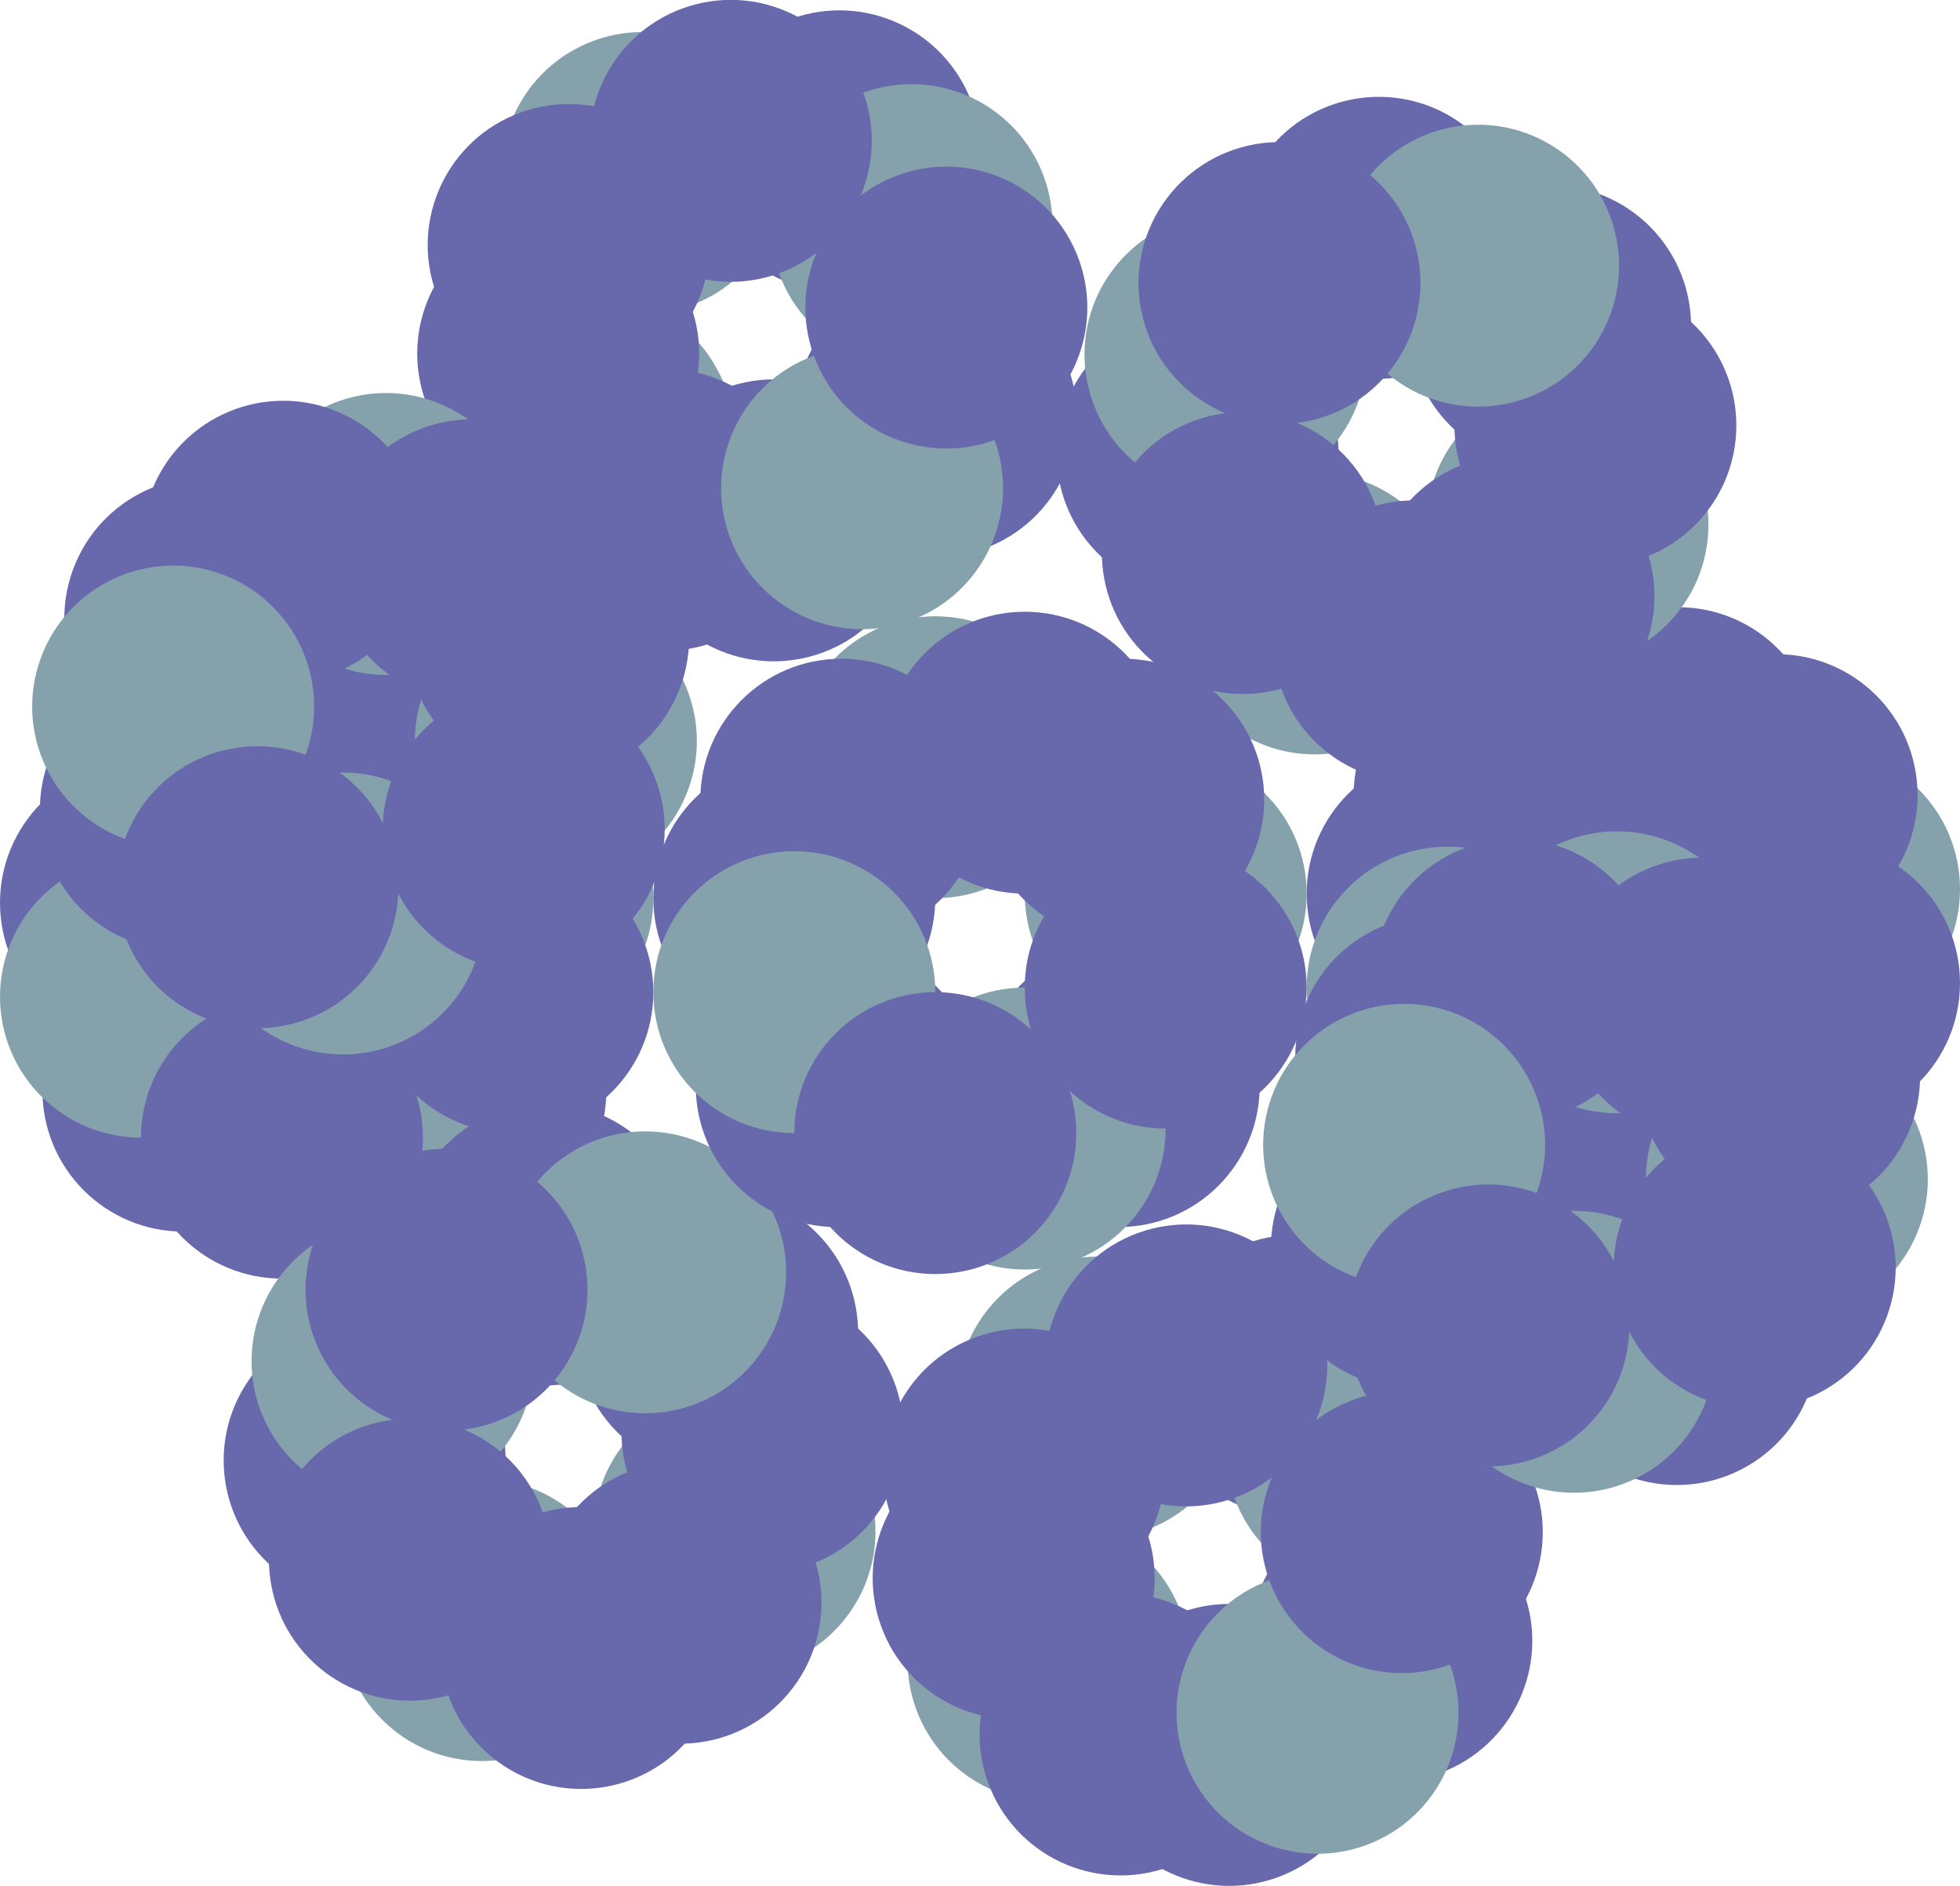 <?xml version="1.0" encoding="UTF-8" standalone="no"?>
<!-- Created with Inkscape (http://www.inkscape.org/) -->

<svg
   width="551.78mm"
   height="530.972mm"
   viewBox="0 0 551.78 530.972"
   version="1.1"
   id="svg5"
   inkscape:version="1.2.2 (b0a8486541, 2022-12-01)"
   sodipodi:docname="spheres.svg"
   inkscape:export-filename="white-aura.png"
   inkscape:export-xdpi="96"
   inkscape:export-ydpi="96"
   xmlns:inkscape="http://www.inkscape.org/namespaces/inkscape"
   xmlns:sodipodi="http://sodipodi.sourceforge.net/DTD/sodipodi-0.dtd"
   xmlns="http://www.w3.org/2000/svg"
   xmlns:svg="http://www.w3.org/2000/svg">
  <sodipodi:namedview
     id="namedview7"
     pagecolor="#ffffff"
     bordercolor="#999999"
     borderopacity="1"
     inkscape:showpageshadow="0"
     inkscape:pageopacity="0"
     inkscape:pagecheckerboard="0"
     inkscape:deskcolor="#d1d1d1"
     inkscape:document-units="mm"
     showgrid="false"
     inkscape:zoom="0.68523253"
     inkscape:cx="5992.1265"
     inkscape:cy="-2429.8321"
     inkscape:window-width="1920"
     inkscape:window-height="1011"
     inkscape:window-x="0"
     inkscape:window-y="32"
     inkscape:window-maximized="1"
     inkscape:current-layer="layer1" />
  <defs
     id="defs2" />
  <g
     inkscape:label="Layer 1"
     inkscape:groupmode="layer"
     id="layer1"
     transform="translate(-1111.907,2190.973)">
    <g
       id="g2350"
       inkscape:export-filename="./g2350.png"
       inkscape:export-xdpi="96"
       inkscape:export-ydpi="96">
      <ellipse
         style="mix-blend-mode:screen;fill:#85a1ac;fill-opacity:1;fill-rule:evenodd;stroke:#85a1ac;stroke-width:26.458;stroke-linecap:round;stroke-linejoin:round;stroke-miterlimit:0;stroke-dasharray:none;stroke-opacity:1"
         id="path234-4-09-35-6"
         cx="1191.282"
         cy="-1976.483"
         rx="26.458"
         ry="26.458" />
      <ellipse
         style="mix-blend-mode:screen;fill:#6868ac;fill-opacity:1;fill-rule:evenodd;stroke:#6868ac;stroke-width:26.458;stroke-linecap:round;stroke-linejoin:round;stroke-miterlimit:0;stroke-dasharray:none;stroke-opacity:1"
         id="path234-4-09-2-0"
         cx="1151.595"
         cy="-1936.795"
         rx="26.458"
         ry="26.458" />
      <ellipse
         style="mix-blend-mode:screen;fill:#6868ac;fill-opacity:1;fill-rule:evenodd;stroke:#6868ac;stroke-width:26.458;stroke-linecap:round;stroke-linejoin:round;stroke-miterlimit:0;stroke-dasharray:none;stroke-opacity:1"
         id="path234-4-09-2-0-4"
         cx="1242.918"
         cy="-1883.878"
         rx="26.458"
         ry="26.458" />
      <ellipse
         style="mix-blend-mode:screen;fill:#85a1ac;fill-opacity:1;fill-rule:evenodd;stroke:#85a1ac;stroke-width:26.458;stroke-linecap:round;stroke-linejoin:round;stroke-miterlimit:0;stroke-dasharray:none;stroke-opacity:1"
         id="path234-4-09-35-6-0"
         cx="-1938.076"
         cy="-1256.147"
         rx="26.458"
         ry="26.458"
         transform="rotate(90)" />
      <ellipse
         style="mix-blend-mode:screen;fill:#6868ac;fill-opacity:1;fill-rule:evenodd;stroke:#6868ac;stroke-width:26.458;stroke-linecap:round;stroke-linejoin:round;stroke-miterlimit:0;stroke-dasharray:none;stroke-opacity:1"
         id="path234-4-09-2-0-9"
         cx="-1977.763"
         cy="-1216.459"
         rx="26.458"
         ry="26.458"
         transform="rotate(90)" />
      <ellipse
         style="mix-blend-mode:screen;fill:#6868ac;fill-opacity:1;fill-rule:evenodd;stroke:#6868ac;stroke-width:26.458;stroke-linecap:round;stroke-linejoin:round;stroke-miterlimit:0;stroke-dasharray:none;stroke-opacity:1"
         id="path234-4-09-2-0-4-4"
         cx="-1883.878"
         cy="-1163.543"
         rx="26.458"
         ry="26.458"
         transform="rotate(90)" />
      <ellipse
         style="mix-blend-mode:screen;fill:#85a1ac;fill-opacity:1;fill-rule:evenodd;stroke:#85a1ac;stroke-width:26.458;stroke-linecap:round;stroke-linejoin:round;stroke-miterlimit:0;stroke-dasharray:none;stroke-opacity:1"
         id="path234-4-09-35-6-3"
         cx="-1216.459"
         cy="1871.93"
         rx="26.458"
         ry="26.458"
         transform="scale(-1)" />
      <ellipse
         style="mix-blend-mode:screen;fill:#6868ac;fill-opacity:1;fill-rule:evenodd;stroke:#6868ac;stroke-width:26.458;stroke-linecap:round;stroke-linejoin:round;stroke-miterlimit:0;stroke-dasharray:none;stroke-opacity:1"
         id="path234-4-09-2-0-99"
         cx="-1256.147"
         cy="1911.617"
         rx="26.458"
         ry="26.458"
         transform="scale(-1)" />
      <ellipse
         style="mix-blend-mode:screen;fill:#6868ac;fill-opacity:1;fill-rule:evenodd;stroke:#6868ac;stroke-width:26.458;stroke-linecap:round;stroke-linejoin:round;stroke-miterlimit:0;stroke-dasharray:none;stroke-opacity:1"
         id="path234-4-09-2-0-4-5"
         cx="-1164.823"
         cy="1964.534"
         rx="26.458"
         ry="26.458"
         transform="scale(-1)" />
      <ellipse
         style="mix-blend-mode:screen;fill:#85a1ac;fill-opacity:1;fill-rule:evenodd;stroke:#85a1ac;stroke-width:26.458;stroke-linecap:round;stroke-linejoin:round;stroke-miterlimit:0;stroke-dasharray:none;stroke-opacity:1"
         id="path234-4-09-35-6-0-2"
         cx="1910.337"
         cy="1151.595"
         rx="26.458"
         ry="26.458"
         transform="rotate(-90)" />
      <ellipse
         style="mix-blend-mode:screen;fill:#6868ac;fill-opacity:1;fill-rule:evenodd;stroke:#6868ac;stroke-width:26.458;stroke-linecap:round;stroke-linejoin:round;stroke-miterlimit:0;stroke-dasharray:none;stroke-opacity:1"
         id="path234-4-09-2-0-9-1"
         cx="1870.649"
         cy="1191.282"
         rx="26.458"
         ry="26.458"
         transform="rotate(-90)" />
      <ellipse
         style="mix-blend-mode:screen;fill:#6868ac;fill-opacity:1;fill-rule:evenodd;stroke:#6868ac;stroke-width:26.458;stroke-linecap:round;stroke-linejoin:round;stroke-miterlimit:0;stroke-dasharray:none;stroke-opacity:1"
         id="path234-4-09-2-0-4-4-3"
         cx="1964.534"
         cy="1244.198"
         rx="26.458"
         ry="26.458"
         transform="rotate(-90)" />
      <ellipse
         style="mix-blend-mode:screen;fill:#85a1ac;fill-opacity:1;fill-rule:evenodd;stroke:#85a1ac;stroke-width:26.458;stroke-linecap:round;stroke-linejoin:round;stroke-miterlimit:0;stroke-dasharray:none;stroke-opacity:1"
         id="path234-4-09-35-6-5-1"
         cx="1559.136"
         cy="-1979.044"
         rx="26.458"
         ry="26.458" />
      <ellipse
         style="mix-blend-mode:screen;fill:#6868ac;fill-opacity:1;fill-rule:evenodd;stroke:#6868ac;stroke-width:26.458;stroke-linecap:round;stroke-linejoin:round;stroke-miterlimit:0;stroke-dasharray:none;stroke-opacity:1"
         id="path234-4-09-2-0-5-2"
         cx="1519.448"
         cy="-1939.356"
         rx="26.458"
         ry="26.458" />
      <ellipse
         style="mix-blend-mode:screen;fill:#6868ac;fill-opacity:1;fill-rule:evenodd;stroke:#6868ac;stroke-width:26.458;stroke-linecap:round;stroke-linejoin:round;stroke-miterlimit:0;stroke-dasharray:none;stroke-opacity:1"
         id="path234-4-09-2-0-4-38-0"
         cx="1610.772"
         cy="-1886.439"
         rx="26.458"
         ry="26.458" />
      <ellipse
         style="mix-blend-mode:screen;fill:#85a1ac;fill-opacity:1;fill-rule:evenodd;stroke:#85a1ac;stroke-width:26.458;stroke-linecap:round;stroke-linejoin:round;stroke-miterlimit:0;stroke-dasharray:none;stroke-opacity:1"
         id="path234-4-09-35-6-0-6-0"
         cx="-1940.637"
         cy="-1624"
         rx="26.458"
         ry="26.458"
         transform="rotate(90)" />
      <ellipse
         style="mix-blend-mode:screen;fill:#6868ac;fill-opacity:1;fill-rule:evenodd;stroke:#6868ac;stroke-width:26.458;stroke-linecap:round;stroke-linejoin:round;stroke-miterlimit:0;stroke-dasharray:none;stroke-opacity:1"
         id="path234-4-09-2-0-9-0-6"
         cx="-1980.324"
         cy="-1584.313"
         rx="26.458"
         ry="26.458"
         transform="rotate(90)" />
      <ellipse
         style="mix-blend-mode:screen;fill:#6868ac;fill-opacity:1;fill-rule:evenodd;stroke:#6868ac;stroke-width:26.458;stroke-linecap:round;stroke-linejoin:round;stroke-miterlimit:0;stroke-dasharray:none;stroke-opacity:1"
         id="path234-4-09-2-0-4-4-33-3"
         cx="-1886.439"
         cy="-1531.397"
         rx="26.458"
         ry="26.458"
         transform="rotate(90)" />
      <ellipse
         style="mix-blend-mode:screen;fill:#85a1ac;fill-opacity:1;fill-rule:evenodd;stroke:#85a1ac;stroke-width:26.458;stroke-linecap:round;stroke-linejoin:round;stroke-miterlimit:0;stroke-dasharray:none;stroke-opacity:1"
         id="path234-4-09-35-6-3-6-9"
         cx="-1584.313"
         cy="1874.491"
         rx="26.458"
         ry="26.458"
         transform="scale(-1)" />
      <ellipse
         style="mix-blend-mode:screen;fill:#6868ac;fill-opacity:1;fill-rule:evenodd;stroke:#6868ac;stroke-width:26.458;stroke-linecap:round;stroke-linejoin:round;stroke-miterlimit:0;stroke-dasharray:none;stroke-opacity:1"
         id="path234-4-09-2-0-99-1-0"
         cx="-1624"
         cy="1914.178"
         rx="26.458"
         ry="26.458"
         transform="scale(-1)" />
      <ellipse
         style="mix-blend-mode:screen;fill:#6868ac;fill-opacity:1;fill-rule:evenodd;stroke:#6868ac;stroke-width:26.458;stroke-linecap:round;stroke-linejoin:round;stroke-miterlimit:0;stroke-dasharray:none;stroke-opacity:1"
         id="path234-4-09-2-0-4-5-8-8"
         cx="-1532.677"
         cy="1967.095"
         rx="26.458"
         ry="26.458"
         transform="scale(-1)" />
      <ellipse
         style="mix-blend-mode:screen;fill:#85a1ac;fill-opacity:1;fill-rule:evenodd;stroke:#85a1ac;stroke-width:26.458;stroke-linecap:round;stroke-linejoin:round;stroke-miterlimit:0;stroke-dasharray:none;stroke-opacity:1"
         id="path234-4-09-35-6-0-2-7-3"
         cx="1912.898"
         cy="1519.448"
         rx="26.458"
         ry="26.458"
         transform="rotate(-90)" />
      <ellipse
         style="mix-blend-mode:screen;fill:#6868ac;fill-opacity:1;fill-rule:evenodd;stroke:#6868ac;stroke-width:26.458;stroke-linecap:round;stroke-linejoin:round;stroke-miterlimit:0;stroke-dasharray:none;stroke-opacity:1"
         id="path234-4-09-2-0-9-1-0-8"
         cx="1873.21"
         cy="1559.136"
         rx="26.458"
         ry="26.458"
         transform="rotate(-90)" />
      <ellipse
         style="mix-blend-mode:screen;fill:#6868ac;fill-opacity:1;fill-rule:evenodd;stroke:#6868ac;stroke-width:26.458;stroke-linecap:round;stroke-linejoin:round;stroke-miterlimit:0;stroke-dasharray:none;stroke-opacity:1"
         id="path234-4-09-2-0-4-4-3-5-7"
         cx="1967.095"
         cy="1612.052"
         rx="26.458"
         ry="26.458"
         transform="rotate(-90)" />
      <ellipse
         style="mix-blend-mode:screen;fill:#85a1ac;fill-opacity:1;fill-rule:evenodd;stroke:#85a1ac;stroke-width:26.458;stroke-linecap:round;stroke-linejoin:round;stroke-miterlimit:0;stroke-dasharray:none;stroke-opacity:1"
         id="path234-4-09-35-6-31"
         cx="1138.196"
         cy="1911.662"
         rx="26.458"
         ry="26.458"
         transform="rotate(-110)" />
      <ellipse
         style="mix-blend-mode:screen;fill:#6868ac;fill-opacity:1;fill-rule:evenodd;stroke:#6868ac;stroke-width:26.458;stroke-linecap:round;stroke-linejoin:round;stroke-miterlimit:0;stroke-dasharray:none;stroke-opacity:1"
         id="path234-4-09-2-0-0"
         cx="1098.508"
         cy="1951.35"
         rx="26.458"
         ry="26.458"
         transform="rotate(-110)" />
      <ellipse
         style="mix-blend-mode:screen;fill:#6868ac;fill-opacity:1;fill-rule:evenodd;stroke:#6868ac;stroke-width:26.458;stroke-linecap:round;stroke-linejoin:round;stroke-miterlimit:0;stroke-dasharray:none;stroke-opacity:1"
         id="path234-4-09-2-0-4-0"
         cx="1189.832"
         cy="2004.266"
         rx="26.458"
         ry="26.458"
         transform="rotate(-110)" />
      <ellipse
         style="mix-blend-mode:screen;fill:#85a1ac;fill-opacity:1;fill-rule:evenodd;stroke:#85a1ac;stroke-width:26.458;stroke-linecap:round;stroke-linejoin:round;stroke-miterlimit:0;stroke-dasharray:none;stroke-opacity:1"
         id="path234-4-09-35-6-0-5"
         cx="1950.069"
         cy="-1203.06"
         rx="26.458"
         ry="26.458"
         transform="rotate(-20)" />
      <ellipse
         style="mix-blend-mode:screen;fill:#6868ac;fill-opacity:1;fill-rule:evenodd;stroke:#6868ac;stroke-width:26.458;stroke-linecap:round;stroke-linejoin:round;stroke-miterlimit:0;stroke-dasharray:none;stroke-opacity:1"
         id="path234-4-09-2-0-9-0"
         cx="1910.382"
         cy="-1163.373"
         rx="26.458"
         ry="26.458"
         transform="rotate(-20)" />
      <ellipse
         style="mix-blend-mode:screen;fill:#6868ac;fill-opacity:1;fill-rule:evenodd;stroke:#6868ac;stroke-width:26.458;stroke-linecap:round;stroke-linejoin:round;stroke-miterlimit:0;stroke-dasharray:none;stroke-opacity:1"
         id="path234-4-09-2-0-4-4-31"
         cx="2004.266"
         cy="-1110.457"
         rx="26.458"
         ry="26.458"
         transform="rotate(-20)" />
      <ellipse
         style="mix-blend-mode:screen;fill:#85a1ac;fill-opacity:1;fill-rule:evenodd;stroke:#85a1ac;stroke-width:26.458;stroke-linecap:round;stroke-linejoin:round;stroke-miterlimit:0;stroke-dasharray:none;stroke-opacity:1"
         id="path234-4-09-35-6-3-8"
         cx="-1163.373"
         cy="-2016.215"
         rx="26.458"
         ry="26.458"
         transform="rotate(70)" />
      <ellipse
         style="mix-blend-mode:screen;fill:#6868ac;fill-opacity:1;fill-rule:evenodd;stroke:#6868ac;stroke-width:26.458;stroke-linecap:round;stroke-linejoin:round;stroke-miterlimit:0;stroke-dasharray:none;stroke-opacity:1"
         id="path234-4-09-2-0-99-0"
         cx="-1203.06"
         cy="-1976.527"
         rx="26.458"
         ry="26.458"
         transform="rotate(70)" />
      <ellipse
         style="mix-blend-mode:screen;fill:#6868ac;fill-opacity:1;fill-rule:evenodd;stroke:#6868ac;stroke-width:26.458;stroke-linecap:round;stroke-linejoin:round;stroke-miterlimit:0;stroke-dasharray:none;stroke-opacity:1"
         id="path234-4-09-2-0-4-5-1"
         cx="-1111.737"
         cy="-1923.611"
         rx="26.458"
         ry="26.458"
         transform="rotate(70)" />
      <ellipse
         style="mix-blend-mode:screen;fill:#85a1ac;fill-opacity:1;fill-rule:evenodd;stroke:#85a1ac;stroke-width:26.458;stroke-linecap:round;stroke-linejoin:round;stroke-miterlimit:0;stroke-dasharray:none;stroke-opacity:1"
         id="path234-4-09-35-6-0-2-7"
         cx="-1977.808"
         cy="1098.508"
         rx="26.458"
         ry="26.458"
         transform="rotate(160)" />
      <ellipse
         style="mix-blend-mode:screen;fill:#6868ac;fill-opacity:1;fill-rule:evenodd;stroke:#6868ac;stroke-width:26.458;stroke-linecap:round;stroke-linejoin:round;stroke-miterlimit:0;stroke-dasharray:none;stroke-opacity:1"
         id="path234-4-09-2-0-9-1-9"
         cx="-2017.495"
         cy="1138.196"
         rx="26.458"
         ry="26.458"
         transform="rotate(160)" />
      <ellipse
         style="mix-blend-mode:screen;fill:#6868ac;fill-opacity:1;fill-rule:evenodd;stroke:#6868ac;stroke-width:26.458;stroke-linecap:round;stroke-linejoin:round;stroke-miterlimit:0;stroke-dasharray:none;stroke-opacity:1"
         id="path234-4-09-2-0-4-4-3-1"
         cx="-1923.611"
         cy="1191.112"
         rx="26.458"
         ry="26.458"
         transform="rotate(160)" />
      <ellipse
         style="mix-blend-mode:screen;fill:#85a1ac;fill-opacity:1;fill-rule:evenodd;stroke:#85a1ac;stroke-width:26.458;stroke-linecap:round;stroke-linejoin:round;stroke-miterlimit:0;stroke-dasharray:none;stroke-opacity:1"
         id="path234-4-09-35-6-5-1-0"
         cx="1506.049"
         cy="1909.101"
         rx="26.458"
         ry="26.458"
         transform="rotate(-110)" />
      <ellipse
         style="mix-blend-mode:screen;fill:#6868ac;fill-opacity:1;fill-rule:evenodd;stroke:#6868ac;stroke-width:26.458;stroke-linecap:round;stroke-linejoin:round;stroke-miterlimit:0;stroke-dasharray:none;stroke-opacity:1"
         id="path234-4-09-2-0-5-2-3"
         cx="1466.362"
         cy="1948.789"
         rx="26.458"
         ry="26.458"
         transform="rotate(-110)" />
      <ellipse
         style="mix-blend-mode:screen;fill:#6868ac;fill-opacity:1;fill-rule:evenodd;stroke:#6868ac;stroke-width:26.458;stroke-linecap:round;stroke-linejoin:round;stroke-miterlimit:0;stroke-dasharray:none;stroke-opacity:1"
         id="path234-4-09-2-0-4-38-0-5"
         cx="1557.685"
         cy="2001.705"
         rx="26.458"
         ry="26.458"
         transform="rotate(-110)" />
      <ellipse
         style="mix-blend-mode:screen;fill:#85a1ac;fill-opacity:1;fill-rule:evenodd;stroke:#85a1ac;stroke-width:26.458;stroke-linecap:round;stroke-linejoin:round;stroke-miterlimit:0;stroke-dasharray:none;stroke-opacity:1"
         id="path234-4-09-35-6-0-6-0-9"
         cx="1947.508"
         cy="-1570.914"
         rx="26.458"
         ry="26.458"
         transform="rotate(-20)" />
      <ellipse
         style="mix-blend-mode:screen;fill:#6868ac;fill-opacity:1;fill-rule:evenodd;stroke:#6868ac;stroke-width:26.458;stroke-linecap:round;stroke-linejoin:round;stroke-miterlimit:0;stroke-dasharray:none;stroke-opacity:1"
         id="path234-4-09-2-0-9-0-6-4"
         cx="1907.821"
         cy="-1531.226"
         rx="26.458"
         ry="26.458"
         transform="rotate(-20)" />
      <ellipse
         style="mix-blend-mode:screen;fill:#6868ac;fill-opacity:1;fill-rule:evenodd;stroke:#6868ac;stroke-width:26.458;stroke-linecap:round;stroke-linejoin:round;stroke-miterlimit:0;stroke-dasharray:none;stroke-opacity:1"
         id="path234-4-09-2-0-4-4-33-3-8"
         cx="2001.705"
         cy="-1478.31"
         rx="26.458"
         ry="26.458"
         transform="rotate(-20)" />
      <ellipse
         style="mix-blend-mode:screen;fill:#85a1ac;fill-opacity:1;fill-rule:evenodd;stroke:#85a1ac;stroke-width:26.458;stroke-linecap:round;stroke-linejoin:round;stroke-miterlimit:0;stroke-dasharray:none;stroke-opacity:1"
         id="path234-4-09-35-6-3-6-9-4"
         cx="-1531.226"
         cy="-2013.654"
         rx="26.458"
         ry="26.458"
         transform="rotate(70)" />
      <ellipse
         style="mix-blend-mode:screen;fill:#6868ac;fill-opacity:1;fill-rule:evenodd;stroke:#6868ac;stroke-width:26.458;stroke-linecap:round;stroke-linejoin:round;stroke-miterlimit:0;stroke-dasharray:none;stroke-opacity:1"
         id="path234-4-09-2-0-99-1-0-6"
         cx="-1570.914"
         cy="-1973.966"
         rx="26.458"
         ry="26.458"
         transform="rotate(70)" />
      <ellipse
         style="mix-blend-mode:screen;fill:#6868ac;fill-opacity:1;fill-rule:evenodd;stroke:#6868ac;stroke-width:26.458;stroke-linecap:round;stroke-linejoin:round;stroke-miterlimit:0;stroke-dasharray:none;stroke-opacity:1"
         id="path234-4-09-2-0-4-5-8-8-9"
         cx="-1479.59"
         cy="-1921.049"
         rx="26.458"
         ry="26.458"
         transform="rotate(70)" />
      <ellipse
         style="mix-blend-mode:screen;fill:#85a1ac;fill-opacity:1;fill-rule:evenodd;stroke:#85a1ac;stroke-width:26.458;stroke-linecap:round;stroke-linejoin:round;stroke-miterlimit:0;stroke-dasharray:none;stroke-opacity:1"
         id="path234-4-09-35-6-0-2-7-3-2"
         cx="-1975.247"
         cy="1466.362"
         rx="26.458"
         ry="26.458"
         transform="rotate(160)" />
      <ellipse
         style="mix-blend-mode:screen;fill:#6868ac;fill-opacity:1;fill-rule:evenodd;stroke:#6868ac;stroke-width:26.458;stroke-linecap:round;stroke-linejoin:round;stroke-miterlimit:0;stroke-dasharray:none;stroke-opacity:1"
         id="path234-4-09-2-0-9-1-0-8-9"
         cx="-2014.934"
         cy="1506.049"
         rx="26.458"
         ry="26.458"
         transform="rotate(160)" />
      <ellipse
         style="mix-blend-mode:screen;fill:#6868ac;fill-opacity:1;fill-rule:evenodd;stroke:#6868ac;stroke-width:26.458;stroke-linecap:round;stroke-linejoin:round;stroke-miterlimit:0;stroke-dasharray:none;stroke-opacity:1"
         id="path234-4-09-2-0-4-4-3-5-7-0"
         cx="-1921.049"
         cy="1558.965"
         rx="26.458"
         ry="26.458"
         transform="rotate(160)" />
      <ellipse
         style="mix-blend-mode:screen;fill:#85a1ac;fill-opacity:1;fill-rule:evenodd;stroke:#85a1ac;stroke-width:26.458;stroke-linecap:round;stroke-linejoin:round;stroke-miterlimit:0;stroke-dasharray:none;stroke-opacity:1"
         id="path234-4-09-35-6-05"
         cx="-2563.584"
         cy="123.568"
         rx="26.458"
         ry="26.458"
         transform="rotate(130)" />
      <ellipse
         style="mix-blend-mode:screen;fill:#6868ac;fill-opacity:1;fill-rule:evenodd;stroke:#6868ac;stroke-width:26.458;stroke-linecap:round;stroke-linejoin:round;stroke-miterlimit:0;stroke-dasharray:none;stroke-opacity:1"
         id="path234-4-09-2-0-2"
         cx="-2603.271"
         cy="163.255"
         rx="26.458"
         ry="26.458"
         transform="rotate(130)" />
      <ellipse
         style="mix-blend-mode:screen;fill:#6868ac;fill-opacity:1;fill-rule:evenodd;stroke:#6868ac;stroke-width:26.458;stroke-linecap:round;stroke-linejoin:round;stroke-miterlimit:0;stroke-dasharray:none;stroke-opacity:1"
         id="path234-4-09-2-0-4-7"
         cx="-2511.947"
         cy="216.172"
         rx="26.458"
         ry="26.458"
         transform="rotate(130)" />
      <ellipse
         style="mix-blend-mode:screen;fill:#85a1ac;fill-opacity:1;fill-rule:evenodd;stroke:#85a1ac;stroke-width:26.458;stroke-linecap:round;stroke-linejoin:round;stroke-miterlimit:0;stroke-dasharray:none;stroke-opacity:1"
         id="path234-4-09-35-6-0-9"
         cx="161.975"
         cy="2498.719"
         rx="26.458"
         ry="26.458"
         transform="rotate(-140)" />
      <ellipse
         style="mix-blend-mode:screen;fill:#6868ac;fill-opacity:1;fill-rule:evenodd;stroke:#6868ac;stroke-width:26.458;stroke-linecap:round;stroke-linejoin:round;stroke-miterlimit:0;stroke-dasharray:none;stroke-opacity:1"
         id="path234-4-09-2-0-9-19"
         cx="122.287"
         cy="2538.406"
         rx="26.458"
         ry="26.458"
         transform="rotate(-140)" />
      <ellipse
         style="mix-blend-mode:screen;fill:#6868ac;fill-opacity:1;fill-rule:evenodd;stroke:#6868ac;stroke-width:26.458;stroke-linecap:round;stroke-linejoin:round;stroke-miterlimit:0;stroke-dasharray:none;stroke-opacity:1"
         id="path234-4-09-2-0-4-4-6"
         cx="216.172"
         cy="2591.323"
         rx="26.458"
         ry="26.458"
         transform="rotate(-140)" />
      <ellipse
         style="mix-blend-mode:screen;fill:#85a1ac;fill-opacity:1;fill-rule:evenodd;stroke:#85a1ac;stroke-width:26.458;stroke-linecap:round;stroke-linejoin:round;stroke-miterlimit:0;stroke-dasharray:none;stroke-opacity:1"
         id="path234-4-09-35-6-3-3"
         cx="2538.406"
         cy="-228.12"
         rx="26.458"
         ry="26.458"
         transform="rotate(-50)" />
      <ellipse
         style="mix-blend-mode:screen;fill:#6868ac;fill-opacity:1;fill-rule:evenodd;stroke:#6868ac;stroke-width:26.458;stroke-linecap:round;stroke-linejoin:round;stroke-miterlimit:0;stroke-dasharray:none;stroke-opacity:1"
         id="path234-4-09-2-0-99-6"
         cx="2498.719"
         cy="-188.433"
         rx="26.458"
         ry="26.458"
         transform="rotate(-50)" />
      <ellipse
         style="mix-blend-mode:screen;fill:#6868ac;fill-opacity:1;fill-rule:evenodd;stroke:#6868ac;stroke-width:26.458;stroke-linecap:round;stroke-linejoin:round;stroke-miterlimit:0;stroke-dasharray:none;stroke-opacity:1"
         id="path234-4-09-2-0-4-5-8"
         cx="2590.042"
         cy="-135.516"
         rx="26.458"
         ry="26.458"
         transform="rotate(-50)" />
      <ellipse
         style="mix-blend-mode:screen;fill:#85a1ac;fill-opacity:1;fill-rule:evenodd;stroke:#85a1ac;stroke-width:26.458;stroke-linecap:round;stroke-linejoin:round;stroke-miterlimit:0;stroke-dasharray:none;stroke-opacity:1"
         id="path234-4-09-35-6-0-2-4"
         cx="-189.713"
         cy="-2603.271"
         rx="26.458"
         ry="26.458"
         transform="rotate(40)" />
      <ellipse
         style="mix-blend-mode:screen;fill:#6868ac;fill-opacity:1;fill-rule:evenodd;stroke:#6868ac;stroke-width:26.458;stroke-linecap:round;stroke-linejoin:round;stroke-miterlimit:0;stroke-dasharray:none;stroke-opacity:1"
         id="path234-4-09-2-0-9-1-6"
         cx="-229.401"
         cy="-2563.584"
         rx="26.458"
         ry="26.458"
         transform="rotate(40)" />
      <ellipse
         style="mix-blend-mode:screen;fill:#6868ac;fill-opacity:1;fill-rule:evenodd;stroke:#6868ac;stroke-width:26.458;stroke-linecap:round;stroke-linejoin:round;stroke-miterlimit:0;stroke-dasharray:none;stroke-opacity:1"
         id="path234-4-09-2-0-4-4-3-6"
         cx="-135.516"
         cy="-2510.667"
         rx="26.458"
         ry="26.458"
         transform="rotate(40)" />
      <ellipse
         style="mix-blend-mode:screen;fill:#85a1ac;fill-opacity:1;fill-rule:evenodd;stroke:#85a1ac;stroke-width:26.458;stroke-linecap:round;stroke-linejoin:round;stroke-miterlimit:0;stroke-dasharray:none;stroke-opacity:1"
         id="path234-4-09-35-6-5-1-7"
         cx="-2195.729"
         cy="121.007"
         rx="26.458"
         ry="26.458"
         transform="rotate(130)" />
      <ellipse
         style="mix-blend-mode:screen;fill:#6868ac;fill-opacity:1;fill-rule:evenodd;stroke:#6868ac;stroke-width:26.458;stroke-linecap:round;stroke-linejoin:round;stroke-miterlimit:0;stroke-dasharray:none;stroke-opacity:1"
         id="path234-4-09-2-0-5-2-2"
         cx="-2235.417"
         cy="160.694"
         rx="26.458"
         ry="26.458"
         transform="rotate(130)" />
      <ellipse
         style="mix-blend-mode:screen;fill:#6868ac;fill-opacity:1;fill-rule:evenodd;stroke:#6868ac;stroke-width:26.458;stroke-linecap:round;stroke-linejoin:round;stroke-miterlimit:0;stroke-dasharray:none;stroke-opacity:1"
         id="path234-4-09-2-0-4-38-0-7"
         cx="-2144.094"
         cy="213.611"
         rx="26.458"
         ry="26.458"
         transform="rotate(130)" />
      <ellipse
         style="mix-blend-mode:screen;fill:#85a1ac;fill-opacity:1;fill-rule:evenodd;stroke:#85a1ac;stroke-width:26.458;stroke-linecap:round;stroke-linejoin:round;stroke-miterlimit:0;stroke-dasharray:none;stroke-opacity:1"
         id="path234-4-09-35-6-0-6-0-4"
         cx="159.414"
         cy="2130.865"
         rx="26.458"
         ry="26.458"
         transform="rotate(-140)" />
      <ellipse
         style="mix-blend-mode:screen;fill:#6868ac;fill-opacity:1;fill-rule:evenodd;stroke:#6868ac;stroke-width:26.458;stroke-linecap:round;stroke-linejoin:round;stroke-miterlimit:0;stroke-dasharray:none;stroke-opacity:1"
         id="path234-4-09-2-0-9-0-6-1"
         cx="119.726"
         cy="2170.552"
         rx="26.458"
         ry="26.458"
         transform="rotate(-140)" />
      <ellipse
         style="mix-blend-mode:screen;fill:#6868ac;fill-opacity:1;fill-rule:evenodd;stroke:#6868ac;stroke-width:26.458;stroke-linecap:round;stroke-linejoin:round;stroke-miterlimit:0;stroke-dasharray:none;stroke-opacity:1"
         id="path234-4-09-2-0-4-4-33-3-0"
         cx="213.611"
         cy="2223.469"
         rx="26.458"
         ry="26.458"
         transform="rotate(-140)" />
      <ellipse
         style="mix-blend-mode:screen;fill:#85a1ac;fill-opacity:1;fill-rule:evenodd;stroke:#85a1ac;stroke-width:26.458;stroke-linecap:round;stroke-linejoin:round;stroke-miterlimit:0;stroke-dasharray:none;stroke-opacity:1"
         id="path234-4-09-35-6-3-6-9-0"
         cx="2170.552"
         cy="-225.559"
         rx="26.458"
         ry="26.458"
         transform="rotate(-50)" />
      <ellipse
         style="mix-blend-mode:screen;fill:#6868ac;fill-opacity:1;fill-rule:evenodd;stroke:#6868ac;stroke-width:26.458;stroke-linecap:round;stroke-linejoin:round;stroke-miterlimit:0;stroke-dasharray:none;stroke-opacity:1"
         id="path234-4-09-2-0-99-1-0-64"
         cx="2130.865"
         cy="-185.872"
         rx="26.458"
         ry="26.458"
         transform="rotate(-50)" />
      <ellipse
         style="mix-blend-mode:screen;fill:#6868ac;fill-opacity:1;fill-rule:evenodd;stroke:#6868ac;stroke-width:26.458;stroke-linecap:round;stroke-linejoin:round;stroke-miterlimit:0;stroke-dasharray:none;stroke-opacity:1"
         id="path234-4-09-2-0-4-5-8-8-4"
         cx="2222.189"
         cy="-132.955"
         rx="26.458"
         ry="26.458"
         transform="rotate(-50)" />
      <ellipse
         style="mix-blend-mode:screen;fill:#85a1ac;fill-opacity:1;fill-rule:evenodd;stroke:#85a1ac;stroke-width:26.458;stroke-linecap:round;stroke-linejoin:round;stroke-miterlimit:0;stroke-dasharray:none;stroke-opacity:1"
         id="path234-4-09-35-6-0-2-7-3-3"
         cx="-187.152"
         cy="-2235.417"
         rx="26.458"
         ry="26.458"
         transform="rotate(40)" />
      <ellipse
         style="mix-blend-mode:screen;fill:#6868ac;fill-opacity:1;fill-rule:evenodd;stroke:#6868ac;stroke-width:26.458;stroke-linecap:round;stroke-linejoin:round;stroke-miterlimit:0;stroke-dasharray:none;stroke-opacity:1"
         id="path234-4-09-2-0-9-1-0-8-7"
         cx="-226.84"
         cy="-2195.729"
         rx="26.458"
         ry="26.458"
         transform="rotate(40)" />
      <ellipse
         style="mix-blend-mode:screen;fill:#6868ac;fill-opacity:1;fill-rule:evenodd;stroke:#6868ac;stroke-width:26.458;stroke-linecap:round;stroke-linejoin:round;stroke-miterlimit:0;stroke-dasharray:none;stroke-opacity:1"
         id="path234-4-09-2-0-4-4-3-5-7-3"
         cx="-132.955"
         cy="-2142.814"
         rx="26.458"
         ry="26.458"
         transform="rotate(40)" />
      <ellipse
         style="mix-blend-mode:screen;fill:#85a1ac;fill-opacity:1;fill-rule:evenodd;stroke:#85a1ac;stroke-width:26.458;stroke-linecap:round;stroke-linejoin:round;stroke-miterlimit:0;stroke-dasharray:none;stroke-opacity:1"
         id="path234-4-09-35-6-31-4"
         cx="449.032"
         cy="-2335.016"
         rx="26.458"
         ry="26.458"
         transform="rotate(20)" />
      <ellipse
         style="mix-blend-mode:screen;fill:#6868ac;fill-opacity:1;fill-rule:evenodd;stroke:#6868ac;stroke-width:26.458;stroke-linecap:round;stroke-linejoin:round;stroke-miterlimit:0;stroke-dasharray:none;stroke-opacity:1"
         id="path234-4-09-2-0-0-7"
         cx="409.344"
         cy="-2295.329"
         rx="26.458"
         ry="26.458"
         transform="rotate(20)" />
      <ellipse
         style="mix-blend-mode:screen;fill:#6868ac;fill-opacity:1;fill-rule:evenodd;stroke:#6868ac;stroke-width:26.458;stroke-linecap:round;stroke-linejoin:round;stroke-miterlimit:0;stroke-dasharray:none;stroke-opacity:1"
         id="path234-4-09-2-0-4-0-2"
         cx="500.668"
         cy="-2242.413"
         rx="26.458"
         ry="26.458"
         transform="rotate(20)" />
      <ellipse
         style="mix-blend-mode:screen;fill:#85a1ac;fill-opacity:1;fill-rule:evenodd;stroke:#85a1ac;stroke-width:26.458;stroke-linecap:round;stroke-linejoin:round;stroke-miterlimit:0;stroke-dasharray:none;stroke-opacity:1"
         id="path234-4-09-35-6-0-5-1"
         cx="-2296.61"
         cy="-513.897"
         rx="26.458"
         ry="26.458"
         transform="rotate(110)" />
      <ellipse
         style="mix-blend-mode:screen;fill:#6868ac;fill-opacity:1;fill-rule:evenodd;stroke:#6868ac;stroke-width:26.458;stroke-linecap:round;stroke-linejoin:round;stroke-miterlimit:0;stroke-dasharray:none;stroke-opacity:1"
         id="path234-4-09-2-0-9-0-7"
         cx="-2336.297"
         cy="-474.209"
         rx="26.458"
         ry="26.458"
         transform="rotate(110)" />
      <ellipse
         style="mix-blend-mode:screen;fill:#6868ac;fill-opacity:1;fill-rule:evenodd;stroke:#6868ac;stroke-width:26.458;stroke-linecap:round;stroke-linejoin:round;stroke-miterlimit:0;stroke-dasharray:none;stroke-opacity:1"
         id="path234-4-09-2-0-4-4-31-9"
         cx="-2242.413"
         cy="-421.293"
         rx="26.458"
         ry="26.458"
         transform="rotate(110)" />
      <ellipse
         style="mix-blend-mode:screen;fill:#85a1ac;fill-opacity:1;fill-rule:evenodd;stroke:#85a1ac;stroke-width:26.458;stroke-linecap:round;stroke-linejoin:round;stroke-miterlimit:0;stroke-dasharray:none;stroke-opacity:1"
         id="path234-4-09-35-6-3-8-5"
         cx="-474.209"
         cy="2230.464"
         rx="26.458"
         ry="26.458"
         transform="rotate(-160)" />
      <ellipse
         style="mix-blend-mode:screen;fill:#6868ac;fill-opacity:1;fill-rule:evenodd;stroke:#6868ac;stroke-width:26.458;stroke-linecap:round;stroke-linejoin:round;stroke-miterlimit:0;stroke-dasharray:none;stroke-opacity:1"
         id="path234-4-09-2-0-99-0-6"
         cx="-513.897"
         cy="2270.152"
         rx="26.458"
         ry="26.458"
         transform="rotate(-160)" />
      <ellipse
         style="mix-blend-mode:screen;fill:#6868ac;fill-opacity:1;fill-rule:evenodd;stroke:#6868ac;stroke-width:26.458;stroke-linecap:round;stroke-linejoin:round;stroke-miterlimit:0;stroke-dasharray:none;stroke-opacity:1"
         id="path234-4-09-2-0-4-5-1-8"
         cx="-422.573"
         cy="2323.068"
         rx="26.458"
         ry="26.458"
         transform="rotate(-160)" />
      <ellipse
         style="mix-blend-mode:screen;fill:#85a1ac;fill-opacity:1;fill-rule:evenodd;stroke:#85a1ac;stroke-width:26.458;stroke-linecap:round;stroke-linejoin:round;stroke-miterlimit:0;stroke-dasharray:none;stroke-opacity:1"
         id="path234-4-09-35-6-0-2-7-9"
         cx="2268.871"
         cy="409.344"
         rx="26.458"
         ry="26.458"
         transform="rotate(-70)" />
      <ellipse
         style="mix-blend-mode:screen;fill:#6868ac;fill-opacity:1;fill-rule:evenodd;stroke:#6868ac;stroke-width:26.458;stroke-linecap:round;stroke-linejoin:round;stroke-miterlimit:0;stroke-dasharray:none;stroke-opacity:1"
         id="path234-4-09-2-0-9-1-9-5"
         cx="2229.184"
         cy="449.032"
         rx="26.458"
         ry="26.458"
         transform="rotate(-70)" />
      <ellipse
         style="mix-blend-mode:screen;fill:#6868ac;fill-opacity:1;fill-rule:evenodd;stroke:#6868ac;stroke-width:26.458;stroke-linecap:round;stroke-linejoin:round;stroke-miterlimit:0;stroke-dasharray:none;stroke-opacity:1"
         id="path234-4-09-2-0-4-4-3-1-5"
         cx="2323.068"
         cy="501.948"
         rx="26.458"
         ry="26.458"
         transform="rotate(-70)" />
      <ellipse
         style="mix-blend-mode:screen;fill:#85a1ac;fill-opacity:1;fill-rule:evenodd;stroke:#85a1ac;stroke-width:26.458;stroke-linecap:round;stroke-linejoin:round;stroke-miterlimit:0;stroke-dasharray:none;stroke-opacity:1"
         id="path234-4-09-35-6-5-1-0-2"
         cx="816.886"
         cy="-2337.578"
         rx="26.458"
         ry="26.458"
         transform="rotate(20)" />
      <ellipse
         style="mix-blend-mode:screen;fill:#6868ac;fill-opacity:1;fill-rule:evenodd;stroke:#6868ac;stroke-width:26.458;stroke-linecap:round;stroke-linejoin:round;stroke-miterlimit:0;stroke-dasharray:none;stroke-opacity:1"
         id="path234-4-09-2-0-5-2-3-1"
         cx="777.198"
         cy="-2297.89"
         rx="26.458"
         ry="26.458"
         transform="rotate(20)" />
      <ellipse
         style="mix-blend-mode:screen;fill:#6868ac;fill-opacity:1;fill-rule:evenodd;stroke:#6868ac;stroke-width:26.458;stroke-linecap:round;stroke-linejoin:round;stroke-miterlimit:0;stroke-dasharray:none;stroke-opacity:1"
         id="path234-4-09-2-0-4-38-0-5-5"
         cx="868.522"
         cy="-2244.973"
         rx="26.458"
         ry="26.458"
         transform="rotate(20)" />
      <ellipse
         style="mix-blend-mode:screen;fill:#85a1ac;fill-opacity:1;fill-rule:evenodd;stroke:#85a1ac;stroke-width:26.458;stroke-linecap:round;stroke-linejoin:round;stroke-miterlimit:0;stroke-dasharray:none;stroke-opacity:1"
         id="path234-4-09-35-6-0-6-0-9-9"
         cx="-2299.171"
         cy="-881.75"
         rx="26.458"
         ry="26.458"
         transform="rotate(110)" />
      <ellipse
         style="mix-blend-mode:screen;fill:#6868ac;fill-opacity:1;fill-rule:evenodd;stroke:#6868ac;stroke-width:26.458;stroke-linecap:round;stroke-linejoin:round;stroke-miterlimit:0;stroke-dasharray:none;stroke-opacity:1"
         id="path234-4-09-2-0-9-0-6-4-9"
         cx="-2338.858"
         cy="-842.063"
         rx="26.458"
         ry="26.458"
         transform="rotate(110)" />
      <ellipse
         style="mix-blend-mode:screen;fill:#6868ac;fill-opacity:1;fill-rule:evenodd;stroke:#6868ac;stroke-width:26.458;stroke-linecap:round;stroke-linejoin:round;stroke-miterlimit:0;stroke-dasharray:none;stroke-opacity:1"
         id="path234-4-09-2-0-4-4-33-3-8-1"
         cx="-2244.973"
         cy="-789.147"
         rx="26.458"
         ry="26.458"
         transform="rotate(110)" />
      <ellipse
         style="mix-blend-mode:screen;fill:#85a1ac;fill-opacity:1;fill-rule:evenodd;stroke:#85a1ac;stroke-width:26.458;stroke-linecap:round;stroke-linejoin:round;stroke-miterlimit:0;stroke-dasharray:none;stroke-opacity:1"
         id="path234-4-09-35-6-3-6-9-4-6"
         cx="-842.063"
         cy="2233.025"
         rx="26.458"
         ry="26.458"
         transform="rotate(-160)" />
      <ellipse
         style="mix-blend-mode:screen;fill:#6868ac;fill-opacity:1;fill-rule:evenodd;stroke:#6868ac;stroke-width:26.458;stroke-linecap:round;stroke-linejoin:round;stroke-miterlimit:0;stroke-dasharray:none;stroke-opacity:1"
         id="path234-4-09-2-0-99-1-0-6-2"
         cx="-881.75"
         cy="2272.713"
         rx="26.458"
         ry="26.458"
         transform="rotate(-160)" />
      <ellipse
         style="mix-blend-mode:screen;fill:#6868ac;fill-opacity:1;fill-rule:evenodd;stroke:#6868ac;stroke-width:26.458;stroke-linecap:round;stroke-linejoin:round;stroke-miterlimit:0;stroke-dasharray:none;stroke-opacity:1"
         id="path234-4-09-2-0-4-5-8-8-9-1"
         cx="-790.427"
         cy="2325.63"
         rx="26.458"
         ry="26.458"
         transform="rotate(-160)" />
      <ellipse
         style="mix-blend-mode:screen;fill:#85a1ac;fill-opacity:1;fill-rule:evenodd;stroke:#85a1ac;stroke-width:26.458;stroke-linecap:round;stroke-linejoin:round;stroke-miterlimit:0;stroke-dasharray:none;stroke-opacity:1"
         id="path234-4-09-35-6-0-2-7-3-2-0"
         cx="2271.432"
         cy="777.198"
         rx="26.458"
         ry="26.458"
         transform="rotate(-70)" />
      <ellipse
         style="mix-blend-mode:screen;fill:#6868ac;fill-opacity:1;fill-rule:evenodd;stroke:#6868ac;stroke-width:26.458;stroke-linecap:round;stroke-linejoin:round;stroke-miterlimit:0;stroke-dasharray:none;stroke-opacity:1"
         id="path234-4-09-2-0-9-1-0-8-9-5"
         cx="2231.745"
         cy="816.886"
         rx="26.458"
         ry="26.458"
         transform="rotate(-70)" />
      <ellipse
         style="mix-blend-mode:screen;fill:#6868ac;fill-opacity:1;fill-rule:evenodd;stroke:#6868ac;stroke-width:26.458;stroke-linecap:round;stroke-linejoin:round;stroke-miterlimit:0;stroke-dasharray:none;stroke-opacity:1"
         id="path234-4-09-2-0-4-4-3-5-7-0-3"
         cx="2325.63"
         cy="869.802"
         rx="26.458"
         ry="26.458"
         transform="rotate(-70)" />
      <ellipse
         style="mix-blend-mode:screen;fill:#85a1ac;fill-opacity:1;fill-rule:evenodd;stroke:#85a1ac;stroke-width:26.458;stroke-linecap:round;stroke-linejoin:round;stroke-miterlimit:0;stroke-dasharray:none;stroke-opacity:1"
         id="path234-4-09-35-6-09-2"
         cx="1375.209"
         cy="-1977.763"
         rx="26.458"
         ry="26.458" />
      <ellipse
         style="mix-blend-mode:screen;fill:#6868ac;fill-opacity:1;fill-rule:evenodd;stroke:#6868ac;stroke-width:26.458;stroke-linecap:round;stroke-linejoin:round;stroke-miterlimit:0;stroke-dasharray:none;stroke-opacity:1"
         id="path234-4-09-2-0-91-1"
         cx="1335.522"
         cy="-1938.076"
         rx="26.458"
         ry="26.458" />
      <ellipse
         style="mix-blend-mode:screen;fill:#6868ac;fill-opacity:1;fill-rule:evenodd;stroke:#6868ac;stroke-width:26.458;stroke-linecap:round;stroke-linejoin:round;stroke-miterlimit:0;stroke-dasharray:none;stroke-opacity:1"
         id="path234-4-09-2-0-4-3-9"
         cx="1426.845"
         cy="-1885.159"
         rx="26.458"
         ry="26.458" />
      <ellipse
         style="mix-blend-mode:screen;fill:#85a1ac;fill-opacity:1;fill-rule:evenodd;stroke:#85a1ac;stroke-width:26.458;stroke-linecap:round;stroke-linejoin:round;stroke-miterlimit:0;stroke-dasharray:none;stroke-opacity:1"
         id="path234-4-09-35-6-0-4-7"
         cx="-1939.356"
         cy="-1440.073"
         rx="26.458"
         ry="26.458"
         transform="rotate(90)" />
      <ellipse
         style="mix-blend-mode:screen;fill:#6868ac;fill-opacity:1;fill-rule:evenodd;stroke:#6868ac;stroke-width:26.458;stroke-linecap:round;stroke-linejoin:round;stroke-miterlimit:0;stroke-dasharray:none;stroke-opacity:1"
         id="path234-4-09-2-0-9-5-6"
         cx="-1979.044"
         cy="-1400.386"
         rx="26.458"
         ry="26.458"
         transform="rotate(90)" />
      <ellipse
         style="mix-blend-mode:screen;fill:#6868ac;fill-opacity:1;fill-rule:evenodd;stroke:#6868ac;stroke-width:26.458;stroke-linecap:round;stroke-linejoin:round;stroke-miterlimit:0;stroke-dasharray:none;stroke-opacity:1"
         id="path234-4-09-2-0-4-4-8-8"
         cx="-1885.159"
         cy="-1347.47"
         rx="26.458"
         ry="26.458"
         transform="rotate(90)" />
      <ellipse
         style="mix-blend-mode:screen;fill:#85a1ac;fill-opacity:1;fill-rule:evenodd;stroke:#85a1ac;stroke-width:26.458;stroke-linecap:round;stroke-linejoin:round;stroke-miterlimit:0;stroke-dasharray:none;stroke-opacity:1"
         id="path234-4-09-35-6-3-5-2"
         cx="-1400.386"
         cy="1873.21"
         rx="26.458"
         ry="26.458"
         transform="scale(-1)" />
      <ellipse
         style="mix-blend-mode:screen;fill:#6868ac;fill-opacity:1;fill-rule:evenodd;stroke:#6868ac;stroke-width:26.458;stroke-linecap:round;stroke-linejoin:round;stroke-miterlimit:0;stroke-dasharray:none;stroke-opacity:1"
         id="path234-4-09-2-0-99-7-0"
         cx="-1440.073"
         cy="1912.898"
         rx="26.458"
         ry="26.458"
         transform="scale(-1)" />
      <ellipse
         style="mix-blend-mode:screen;fill:#6868ac;fill-opacity:1;fill-rule:evenodd;stroke:#6868ac;stroke-width:26.458;stroke-linecap:round;stroke-linejoin:round;stroke-miterlimit:0;stroke-dasharray:none;stroke-opacity:1"
         id="path234-4-09-2-0-4-5-3-6"
         cx="-1348.75"
         cy="1965.815"
         rx="26.458"
         ry="26.458"
         transform="scale(-1)" />
      <ellipse
         style="mix-blend-mode:screen;fill:#85a1ac;fill-opacity:1;fill-rule:evenodd;stroke:#85a1ac;stroke-width:26.458;stroke-linecap:round;stroke-linejoin:round;stroke-miterlimit:0;stroke-dasharray:none;stroke-opacity:1"
         id="path234-4-09-35-6-0-2-3-4"
         cx="1911.617"
         cy="1335.522"
         rx="26.458"
         ry="26.458"
         transform="rotate(-90)" />
      <ellipse
         style="mix-blend-mode:screen;fill:#6868ac;fill-opacity:1;fill-rule:evenodd;stroke:#6868ac;stroke-width:26.458;stroke-linecap:round;stroke-linejoin:round;stroke-miterlimit:0;stroke-dasharray:none;stroke-opacity:1"
         id="path234-4-09-2-0-9-1-8-3"
         cx="1871.93"
         cy="1375.209"
         rx="26.458"
         ry="26.458"
         transform="rotate(-90)" />
      <ellipse
         style="mix-blend-mode:screen;fill:#6868ac;fill-opacity:1;fill-rule:evenodd;stroke:#6868ac;stroke-width:26.458;stroke-linecap:round;stroke-linejoin:round;stroke-miterlimit:0;stroke-dasharray:none;stroke-opacity:1"
         id="path234-4-09-2-0-4-4-3-9-3"
         cx="1965.815"
         cy="1428.125"
         rx="26.458"
         ry="26.458"
         transform="rotate(-90)" />
    </g>
  </g>
</svg>
